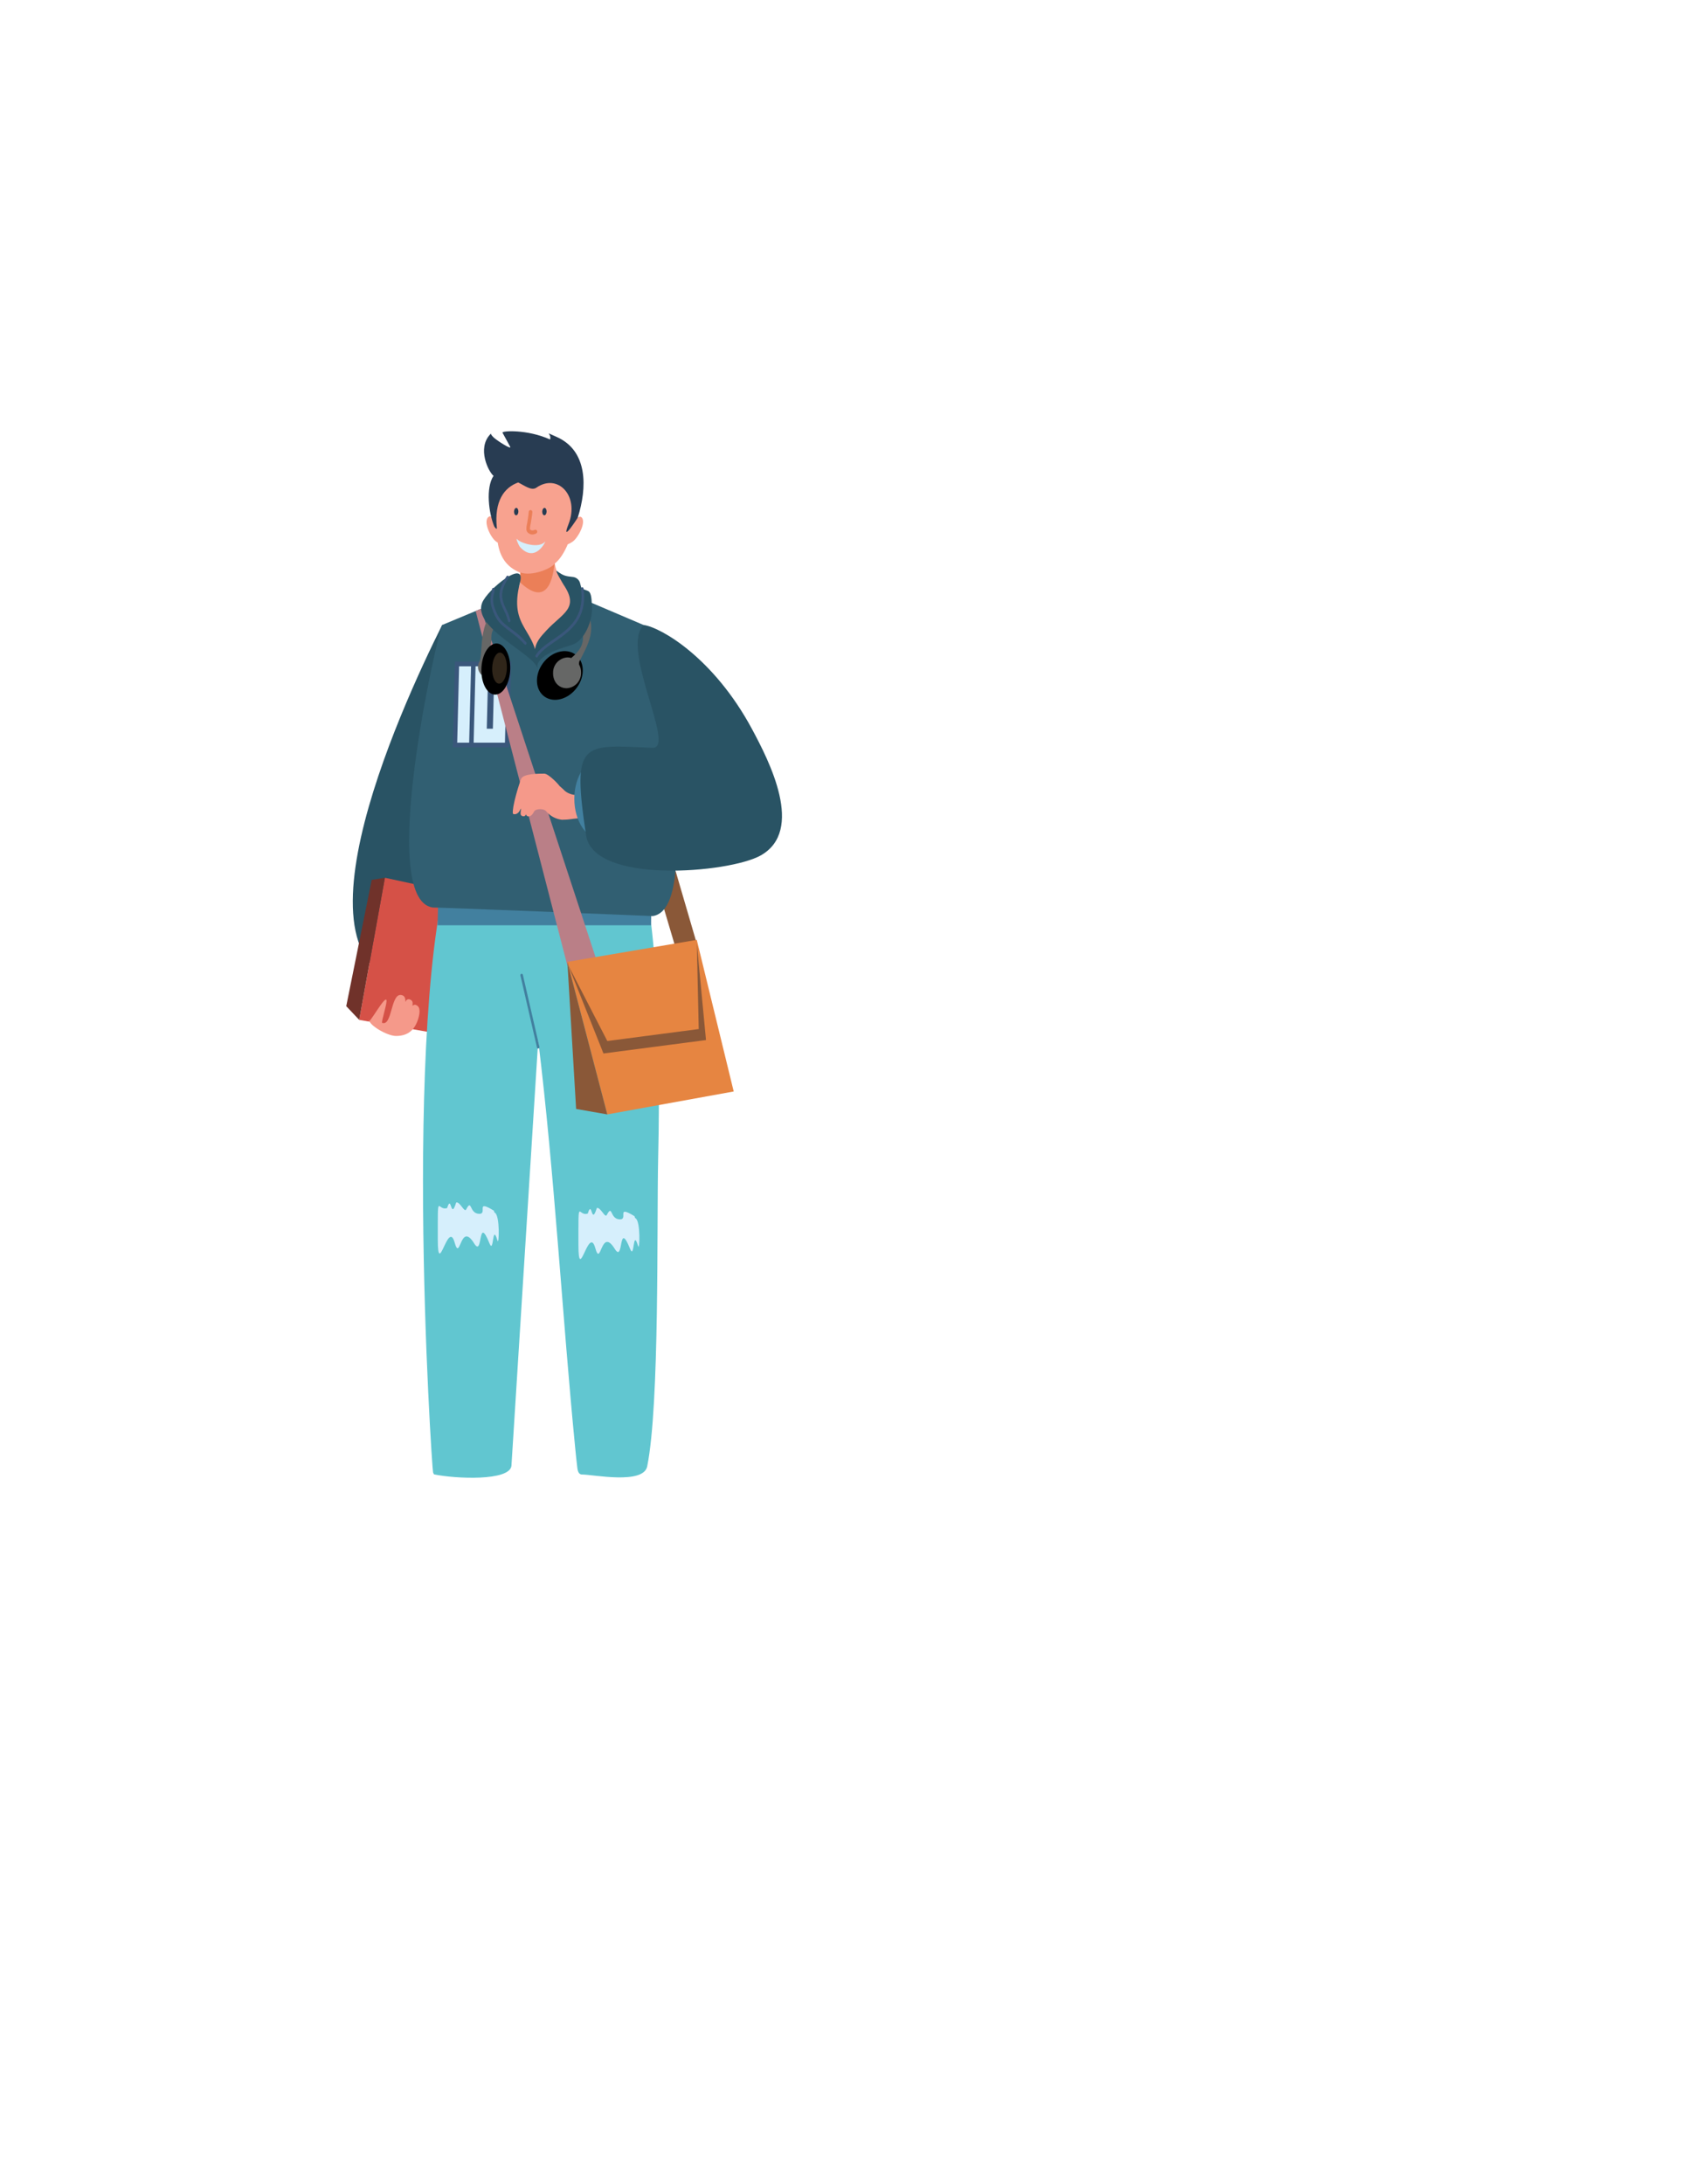 <?xml version="1.0" encoding="utf-8"?>
<!-- Generator: Adobe Illustrator 23.0.0, SVG Export Plug-In . SVG Version: 6.00 Build 0)  -->
<svg version="1.1" id="Layer_1" xmlns="http://www.w3.org/2000/svg" xmlns:xlink="http://www.w3.org/1999/xlink" x="0px" y="0px"
	 viewBox="0 0 612 792" style="enable-background:new 0 0 612 792;" xml:space="preserve">
<style type="text/css">
	.st0{fill-rule:evenodd;clip-rule:evenodd;fill:#8A5838;}
	.st1{fill-rule:evenodd;clip-rule:evenodd;fill:#F8A28F;}
	.st2{fill-rule:evenodd;clip-rule:evenodd;fill:#04213E;}
	.st3{fill-rule:evenodd;clip-rule:evenodd;fill:#295364;}
	.st4{fill-rule:evenodd;clip-rule:evenodd;fill:#D55147;}
	.st5{fill-rule:evenodd;clip-rule:evenodd;fill:#70322A;}
	.st6{fill-rule:evenodd;clip-rule:evenodd;fill:#61C6D0;}
	.st7{fill-rule:evenodd;clip-rule:evenodd;fill:#42809F;}
	.st8{fill-rule:evenodd;clip-rule:evenodd;fill:#315F72;}
	.st9{fill:#42809F;}
	.st10{fill-rule:evenodd;clip-rule:evenodd;fill:#3A577B;}
	.st11{fill-rule:evenodd;clip-rule:evenodd;fill:#D6EFFC;}
	.st12{fill-rule:evenodd;clip-rule:evenodd;fill:#F5998A;}
	.st13{fill-rule:evenodd;clip-rule:evenodd;fill:#BA7F87;}
	.st14{fill-rule:evenodd;clip-rule:evenodd;fill:#EB7F58;}
	.st15{fill:#EB7F58;}
	.st16{fill-rule:evenodd;clip-rule:evenodd;fill:#283C52;}
	.st17{fill-rule:evenodd;clip-rule:evenodd;fill:#666766;}
	.st18{fill-rule:evenodd;clip-rule:evenodd;}
	.st19{fill-rule:evenodd;clip-rule:evenodd;fill:#30261A;}
	.st20{fill:#3A577B;}
	.st21{fill-rule:evenodd;clip-rule:evenodd;fill:#E68541;}
</style>
<g id="Boy_Illustration" transform="translate(-863.771 -235.63)">
	<path id="Path_24" class="st0" d="M1100.48,551.08l8.34,0.25l7.72,26.41l-7.9,0.87L1100.48,551.08L1100.48,551.08z"/>
	<path id="Path_25" class="st1" d="M1043.17,424.97c-0.79-1.5-1.17-2.69-2.21-1.87c-2.02,1.6,0.81,7.63,2.9,8.98
		c0.09,0.06,0.26,0.17,0.47,0.3c0.75,4.98,3.09,8.9,8.16,10.87c-0.07,2.78,0.42,4.67-1.72,7c-2.93,3.19-24.59,12.57-21.48,12.85
		c8.27,23.85,56.92,27.52,59.53-0.3c-1.32-1.85-22.51-12.01-23.8-22.83c1.9-1.47,3.47-4.05,4.72-6.98c0.56-0.22,1.1-0.5,1.6-0.84
		c2.16-1.36,5.29-7.38,3.34-8.98c-0.62-0.51-1.42,0.12-2.14,1.03c0.29-1.22,0.53-2.37,0.73-3.4
		C1075.82,407.52,1045.06,394.97,1043.17,424.97L1043.17,424.97z"/>
	<path id="Path_26" class="st2" d="M1014.57,584.23c-7.45,0-13.57,3.2-13.67,7.15s5.86,7.15,13.32,7.15s13.57-3.2,13.67-7.15
		S1022.03,584.23,1014.57,584.23z"/>
	<path id="Path_27" class="st3" d="M1024.17,462.25c-15.04,30.18-61.65,131.12-5.34,131.12c11.46,0,28.1-60.7,25.49-71.62
		c-3.16-13.23,5.11-14.31-7.13-39.3C1034.16,476.29,1030.29,464.33,1024.17,462.25L1024.17,462.25z"/>
	<path id="Path_28" class="st4" d="M1050.38,564.05l-7.34,49.94l-48.97-8.55l9.33-51.53L1050.38,564.05L1050.38,564.05z"/>
	<path id="Path_29" class="st5" d="M1003.41,553.91l-9.33,51.53l-4.7-4.97l9.24-45.79L1003.41,553.91L1003.41,553.91z"/>
	<path id="Path_32" class="st6" d="M1020.88,769.57l0.33,0.67c7.77,1.62,27.46,2.51,28.1-3.1l9.71-154.23
		c6.03,49.41,8.63,99.16,13.51,148.69c0.18,1.8,0.36,3.6,0.58,5.4c0.15,1.22,0.21,3.29,1.82,3.29c3.94,0,22.28,3.76,23.63-2.96
		c4.54-22.42,3.44-87.45,3.97-111.56c0.3-13.42,0.39-26.85,0.14-40.25c-0.21-11.66-0.66-23.39-1.66-34.99l0.01,0.01l-0.29-2.98
		c-0.85-8.83-2.08-18.9-4.73-27.26c-1.43-4.5-4.2-11.36-9.37-11.62c-3.38-0.17-6.88-0.13-10.27-0.14
		c-5.64-0.02-11.28-0.01-16.92,0.02c-6.38,0.03-12.77,0.08-19.15,0.14c-2.11,0.02-4.22,0.05-6.33,0.09
		c-1.05,0.02-3.25-0.25-3.83,1.09C1008.55,589.74,1020.46,768.74,1020.88,769.57L1020.88,769.57z"/>
	<path id="Path_33" class="st7" d="M1100.37,554.04h-77.43l-0.43,17.1h77.43L1100.37,554.04z"/>
	<path id="Path_34" class="st8" d="M1020.75,564.7c-20.3-2.89,1.71-99.1,3.42-102.44l24.33-10.15c-0.93,3.39,3.69,20.22,11.97,20.02
		l0,0c8.27,0.21,13.73-16.63,12.97-20.02l23.82,10.15c1.54,3.34,23.75,102.66,3.3,105.54
		C1099.47,567.71,1021.84,564.61,1020.75,564.7L1020.75,564.7z"/>
	<path id="Path_35" class="st9" d="M1058.58,615.47c0.04,0.25,0.27,0.41,0.52,0.37c0.01,0,0.02,0,0.03-0.01
		c0.25-0.09,0.4-0.36,0.33-0.62l-6.01-26.11c-0.04-0.25-0.27-0.41-0.52-0.37c-0.01,0-0.02,0-0.03,0.01
		c-0.25,0.09-0.4,0.36-0.33,0.62L1058.58,615.47z"/>
	<path id="Path_36" class="st10" d="M1034.02,506.64h14.43l0.77-31.13h-20.41l-0.77,31.13H1034.02z"/>
	<path id="Path_37" class="st11" d="M1035.6,504.92h11.35l0.69-27.69h-11.35L1035.6,504.92L1035.6,504.92z M1040.36,499.87
		l0.44-17.59h2.21l-0.44,17.59H1040.36z M1029.63,504.92h4.34l0.69-27.69h-4.34L1029.63,504.92L1029.63,504.92z"/>
	<path id="Path_38" class="st12" d="M997.68,605.15c-0.56,2,6.54,6.13,9.73,6.13c3.76,0,6.46-1.6,7.9-5.67
		c0.51-1.44,1.2-4.21-0.03-5.2c-1.74-1.4-1.93,1.08-1.81-0.98c0.09-1.45-2.19-2.19-2.54-0.52c-0.25,0.06,0.31-1.9-1.28-2.41
		c-4.22-1.37-3.46,11.51-7.29,10.01c-0.14-0.88,1.51-5.88,1.63-7.78C1004.22,594.86,996.47,609.44,997.68,605.15L997.68,605.15z"/>
	<path id="Path_39" class="st13" d="M1036.33,457.18l1.95-0.81l41.85,127.27l-10.54,2.08L1036.33,457.18L1036.33,457.18z"/>
	<path id="Path_40" class="st14" d="M1052.03,443.07c4.98,1.99,12.59-1.83,12.98-3.17c-0.37,1.18-1.06,17.67-12.58,6.89
		c0.13-1.07,0.03-2.2,0.07-3.52C1052.33,443.2,1052.18,443.14,1052.03,443.07L1052.03,443.07z"/>
	<path id="Path_41" class="st15" d="M1056.89,421.31c0.03-0.37-0.25-0.7-0.62-0.74c-0.01,0-0.01,0-0.02,0
		c-0.39,0.02-0.69,0.35-0.68,0.74c-0.01,0.36-0.12,1.25-0.26,2.17c-0.15,1.04-0.33,2.1-0.43,2.52c-0.11,0.47-0.16,0.95-0.15,1.43
		c-0.02,0.44,0.12,0.86,0.4,1.2c0.38,0.43,0.91,0.71,1.47,0.8c0.55,0.04,1.11-0.07,1.61-0.31c0.36-0.17,0.53-0.57,0.42-0.94
		c-0.08-0.34-0.42-0.54-0.76-0.46c-0.03,0.01-0.05,0.01-0.08,0.02c-0.32,0.16-0.67,0.24-1.02,0.23c-0.3-0.06-0.57-0.22-0.77-0.46
		c-0.03-0.03,0.03-0.05,0.03-0.17c0-0.34,0.03-0.67,0.1-1c0.11-0.47,0.31-1.59,0.46-2.67
		C1056.76,422.68,1056.88,421.71,1056.89,421.31L1056.89,421.31z"/>
	<path id="Path_42" class="st16" d="M1061.31,419.8c-0.44,0-0.81,0.6-0.83,1.34s0.32,1.34,0.76,1.34s0.81-0.6,0.82-1.34
		S1061.74,419.8,1061.31,419.8L1061.31,419.8z"/>
	<path id="Path_43" class="st16" d="M1051.07,419.8c-0.44,0-0.81,0.6-0.82,1.34s0.32,1.34,0.76,1.34s0.81-0.6,0.82-1.34
		S1051.51,419.8,1051.07,419.8z"/>
	<path id="Path_44" class="st16" d="M1042.81,408.17c-1.85-1.5-6.03-9.95-1.21-15.03c0.61-0.65-0.45-0.45,1.36,1.21
		c1.17,1.07,6.61,4.59,5.87,3.23l-2.76-5.05c-0.39-0.72,9.03-1.28,17.25,2.46c0.73-2.14-2.64-3.1,2.19-1.02
		c11.68,5.03,11.28,18.55,7.85,29.38c-0.26,0.39-6.24,9.71-3.34,2.33c4.06-10.3-3.96-18.58-11.66-13.22
		c-1.8,1.25-4.38-0.81-6.6-1.89c-5.05,1.82-8.78,6.74-7.74,16.51c0.09,0.86-0.87-0.39-0.93-0.51
		C1041.08,421.77,1039.9,412.53,1042.81,408.17L1042.81,408.17z"/>
	<path id="Path_45" class="st11" d="M1051.5,431.26c1.18,1.27,7.77,3.5,10.09,0.71c0.3-0.35-3.52,8.16-9.18,2.01
		C1051.95,433.47,1050.58,430.27,1051.5,431.26L1051.5,431.26z"/>
	<path id="Path_46" class="st17" d="M1048.7,452.58c-12.85,5.88-9.22,19.8-11.03,22.99c-1.04,1.82-0.41,4.14,1.41,5.19
		c0.22,0.13,0.46,0.23,0.71,0.31c-0.63-3.04-0.99-2.99-0.26-6.53c0.79-3.81,2.56-2.68,2.51-7.98c-0.05-4.51,6.23-9.08,6.44-9.61
		C1048.7,455.5,1048.77,454.03,1048.7,452.58L1048.7,452.58z"/>
	<path id="Path_47" class="st18" d="M1043.87,468.96c-2.89,0-5.34,4.15-5.47,9.27s2.11,9.27,5.01,9.27s5.34-4.15,5.47-9.27
		S1046.76,468.96,1043.87,468.96z"/>
	<path id="Path_48" class="st18" d="M1072.41,472.88c-3.43-2.41-8.69-0.92-11.74,3.32s-2.76,9.63,0.67,12.04s8.69,0.92,11.74-3.32
		S1075.83,475.29,1072.41,472.88L1072.41,472.88z"/>
	<path id="Path_49" class="st19" d="M1045.13,472.26c-1.47,0-2.73,2.52-2.81,5.63s1.06,5.63,2.53,5.63s2.73-2.52,2.81-5.63
		S1046.6,472.26,1045.13,472.26L1045.13,472.26z"/>
	<path id="Path_50" class="st17" d="M1074.23,461.82c2.14,5.96,0.96,8.9-3.22,12.4c-0.45-0.14-0.91-0.21-1.38-0.21
		c-2.96,0.16-5.26,2.63-5.22,5.59c-0.08,3.22,2.02,5.59,4.94,5.59c2.96-0.16,5.26-2.63,5.22-5.59c0.03-1.06-0.22-2.11-0.74-3.03
		c-0.02-0.33,0-0.66,0.06-0.99c3.18-6.19,7.03-12.39,1.76-19.88l-0.15,6.12L1074.23,461.82z"/>
	<path id="Path_51" class="st3" d="M1052.43,446.79c-4.47,17.23,6.66,16.56,6.3,31.11c-1.51-5.3-23.61-14.63-20.06-23.67
		C1040.57,449.4,1054.71,437.97,1052.43,446.79L1052.43,446.79z"/>
	<path id="Path_52" class="st3" d="M1057.05,475.33c1.22-0.81,0.69-1.63,0.73-3.27c0.09-3.51,2.16-5.58,4.2-7.8
		c5.83-6.33,12.09-7.96,6.24-16.62c-0.01-0.02-3.53-5.78-2.35-4.91c2.33,1.71,3.05,1.82,5.89,2.13c1.1,0.18,2.02,0.94,2.39,2
		c0.8,2.75,0.09,1.87,2.93,3.06c1.43,0.6,1.29,3.86,1.42,5.44c0.43,5.05-2.6,12.57-7.12,14.07c-3.41,1.14-11.26,2.98-12.71,7.34
		C1058.18,476.64,1057.84,474.81,1057.05,475.33L1057.05,475.33z"/>
	<path id="Path_53" class="st20" d="M1075.46,449.01c-0.02-0.26-0.24-0.45-0.5-0.43c-0.01,0-0.01,0-0.02,0
		c-0.26,0.06-0.43,0.31-0.39,0.58c1.38,10.47-4.72,14.66-10.03,18.31c-2.63,1.81-5.08,3.49-6.45,5.76
		c-0.14,0.23-0.09,0.53,0.12,0.71c0.19,0.14,0.45,0.1,0.6-0.08c0.01-0.02,0.02-0.03,0.03-0.05c1.26-2.08,3.63-3.71,6.17-5.46
		C1070.55,464.52,1076.92,460.14,1075.46,449.01L1075.46,449.01z"/>
	<path id="Path_54" class="st20" d="M1043.2,449.27c0.01-0.27-0.21-0.49-0.47-0.49h0c-0.27,0.03-0.46,0.26-0.44,0.53
		c-0.02,0.43-0.08,0.86-0.2,1.28c-0.51,1.77-0.48,3.65,0.1,5.39c1.59,4.85,3.15,6.02,6.11,8.26c0.51,0.38,1.07,0.8,1.73,1.33
		c0.98,0.77,1.55,1.23,2.07,1.71s1.04,1.03,1.93,1.98c0.16,0.17,0.42,0.19,0.6,0.03c0.02-0.02,0.03-0.03,0.05-0.05
		c0.17-0.21,0.17-0.52-0.01-0.72c-0.9-0.97-1.43-1.52-1.98-2.04s-1.13-0.98-2.12-1.76c-0.6-0.47-1.2-0.92-1.75-1.34
		c-2.8-2.11-4.28-3.22-5.76-7.76c-0.5-1.55-0.53-3.22-0.07-4.79C1043.11,450.33,1043.19,449.8,1043.2,449.27L1043.2,449.27z"/>
	<path id="Path_55" class="st20" d="M1048.28,445.18c0.15-0.23,0.11-0.53-0.09-0.71c-0.18-0.15-0.45-0.13-0.6,0.05
		c-0.01,0.02-0.03,0.04-0.04,0.05c-4.01,5.93-2.54,9.05-0.95,12.43c0.63,1.23,1.12,2.52,1.46,3.85c0.04,0.25,0.27,0.42,0.52,0.38
		c0.01,0,0.02,0,0.03-0.01c0.26-0.09,0.4-0.36,0.33-0.62c-0.36-1.41-0.88-2.78-1.54-4.08
		C1045.96,453.44,1044.63,450.6,1048.28,445.18L1048.28,445.18z"/>
	<path id="Path_56" class="st12" d="M1076.1,522.72c-1.51,1.96-6.02,1.41-7.93-0.83c-0.01-0.02-1.4-1.26-1.44-1.28
		c-0.02-0.22-3.88-4.45-5.52-4.45c-1.83,0-7.65-0.04-8.39,1.89c-0.94,2.44-3.28,10.09-3,12.55c0.04,0.33,1.56,0.73,2.56-1.11
		c1.15-2.14-0.45,1.58,0.65,1.9c0.04,0.22,1.51,0.59,1.51-0.66c0,0.94,1.68,1.83,2.96-0.8c0.57-1.17,3.7-1.21,4.49-0.03
		c1.43,1.67,3.44,2.73,5.63,2.98c2.73,0,3.68-0.38,5.76-0.51c1.17-0.07,6.95-0.16,5.6-2.74
		C1078.93,529.55,1077.38,521.05,1076.1,522.72L1076.1,522.72z"/>
	<path id="Path_57" class="st7" d="M1082.19,510.42c-5.56,0-10.07,6.65-10.07,14.85s4.51,14.85,10.07,14.85s10.07-6.65,10.07-14.85
		S1087.75,510.42,1082.19,510.42z"/>
	<path id="Path_58" class="st3" d="M1097.26,462.25c6.26,0.85,25.38,11.86,39.28,37.67c6.28,11.67,19.3,36.96,3.1,45.95
		c-11.41,6.34-60.55,10.56-63.25-7.34c-5.24-34.63-1.48-32.83,24.05-31.74C1109.27,507.18,1088.6,470.77,1097.26,462.25
		L1097.26,462.25z"/>
	<path id="Path_59" class="st21" d="M1129.94,631.4l-13.4-54.97l-46.95,7.98l14.48,55.31L1129.94,631.4L1129.94,631.4z"/>
	<path id="Path_60" class="st0" d="M1069.6,584.41l3.17,53.33l11.31,1.98l-14.16-54.07L1069.6,584.41L1069.6,584.41z"/>
	<path id="Path_61" class="st0" d="M1082.69,617.62l-12.76-31.97l14.16,27.46l33.16-4.34l-0.69-31.04l3.33,35.03L1082.69,617.62
		L1082.69,617.62z"/>
	<path id="Path_74" class="st11" d="M1042.87,674.58c-6.76-4.14-2.16,1.18-5.17,1.19c-3.83,0.01-2.63-5.75-4.84-1.56
		c-0.63,1.18-2.32-3.04-3.6-2.54c-2.07,6.69-1.65-3.28-3.27,1.98c-3.59,1.39-3.4-6.92-3.4,11.33c0,14.66,3.72-7.35,6.1,1.16
		c2.09,7.49,1.97-7.96,7.09,0.35c3.34,5.41,1.15-10.96,5.55-0.03c1.69,4.2,0.91-7.81,2.92-0.97c0.56,1.91,0.95-9.06-0.95-10.12
		C1042.85,675.12,1043.17,674.76,1042.87,674.58L1042.87,674.58z"/>
	<path id="Path_75" class="st11" d="M1093.89,676.59c-6.76-4.14-2.16,1.18-5.17,1.19c-3.83,0.02-2.63-5.75-4.84-1.56
		c-0.63,1.18-2.32-3.04-3.6-2.55c-2.07,6.69-1.65-3.28-3.27,1.98c-3.59,1.39-3.4-6.92-3.4,11.33c0,14.66,3.72-7.35,6.1,1.16
		c2.09,7.49,1.97-7.96,7.09,0.35c3.34,5.41,1.15-10.96,5.55-0.03c1.69,4.2,0.91-7.81,2.92-0.97c0.56,1.92,0.95-9.06-0.95-10.12
		C1093.87,677.13,1094.19,676.77,1093.89,676.59L1093.89,676.59z"/>
</g>
</svg>
